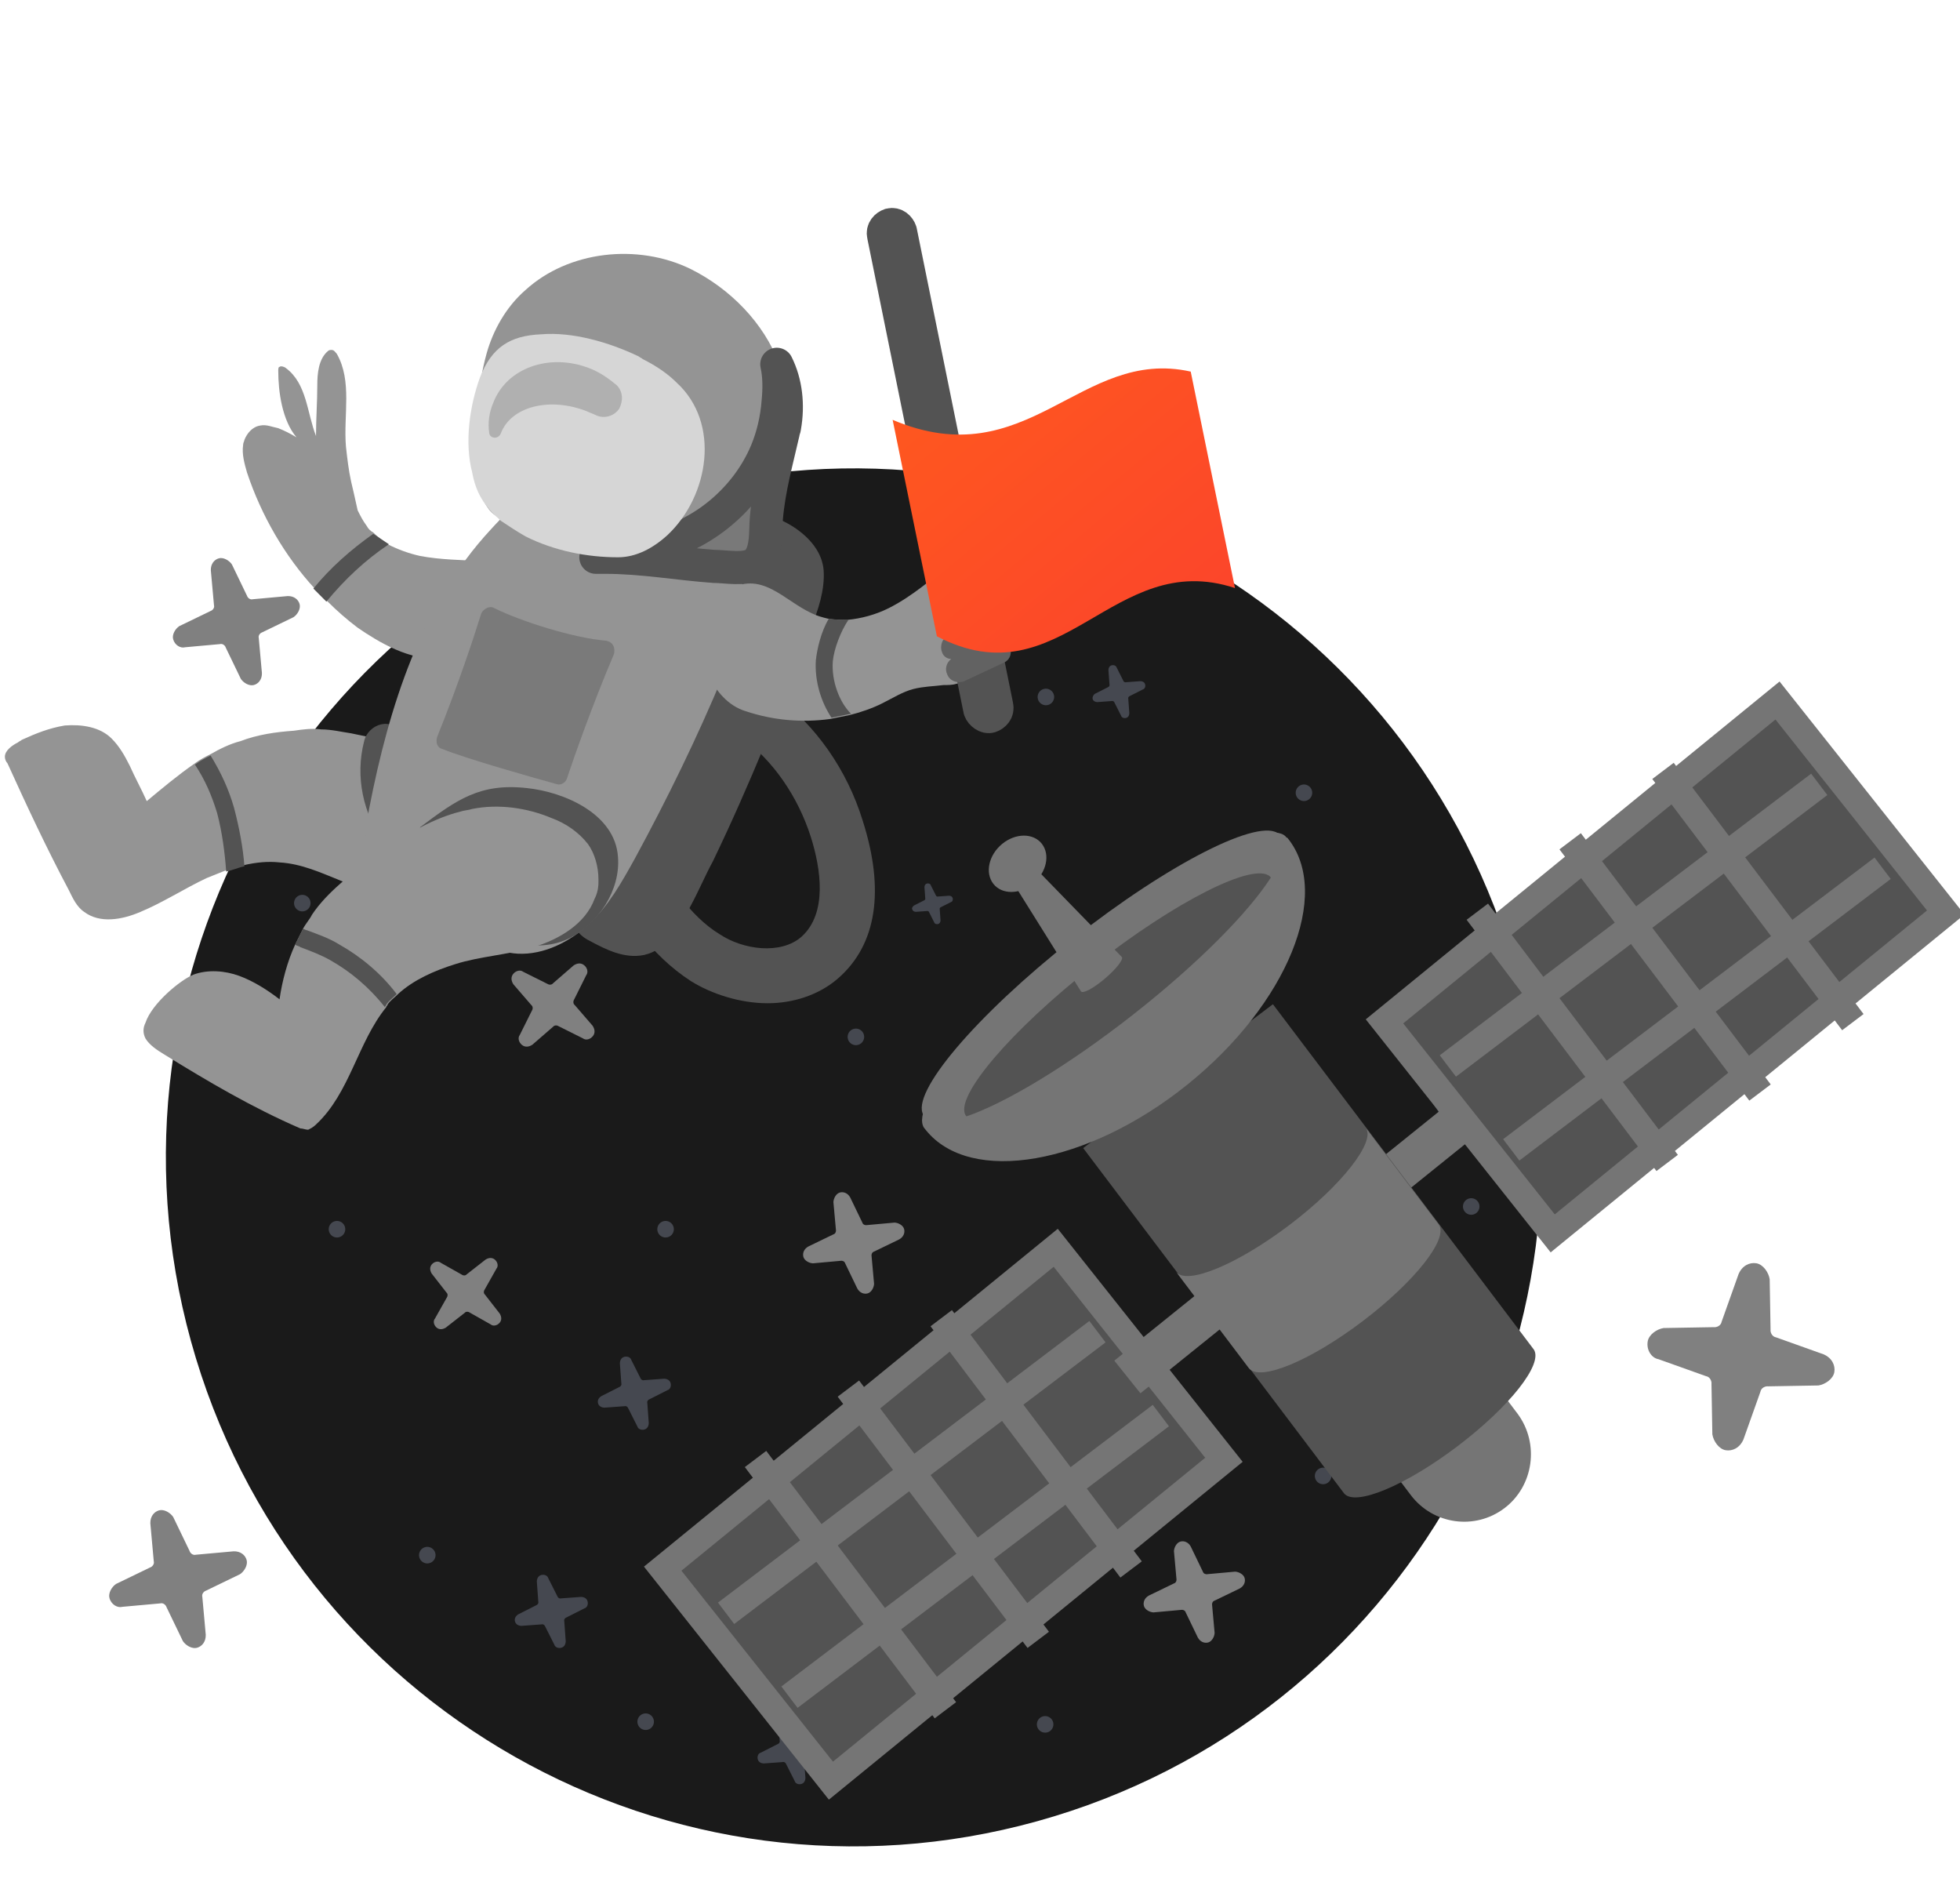 <svg width="300" height="288" viewBox="0 0 300 288" fill="none" xmlns="http://www.w3.org/2000/svg">
<path d="M102.584 75.52C46.562 91.053 13.721 149.13 29.23 205.238C44.74 261.346 102.728 294.238 158.749 278.704C214.771 263.171 247.613 205.094 232.103 148.986C216.593 92.879 158.606 59.986 102.584 75.52Z" fill="#1A1A1A"/>
<path d="M167.592 106.171L169.59 105.161C169.695 105.132 169.877 104.967 169.819 104.755L169.656 102.52C169.674 102.173 169.827 101.903 170.144 101.815C170.462 101.727 170.837 101.851 170.925 102.168L171.933 104.169C171.963 104.275 172.127 104.457 172.338 104.399L174.57 104.236C174.917 104.254 175.187 104.407 175.274 104.725C175.362 105.042 175.239 105.419 174.921 105.507L172.924 106.516C172.818 106.546 172.636 106.71 172.695 106.922L172.857 109.157C172.839 109.504 172.686 109.775 172.369 109.863C172.052 109.95 171.676 109.827 171.588 109.509L170.58 107.508C170.551 107.403 170.386 107.22 170.175 107.279L167.943 107.441C167.597 107.424 167.327 107.27 167.239 106.953C167.18 106.741 167.304 106.365 167.592 106.171Z" fill="#454850"/>
<path d="M71.688 117.676L73.592 116.713C73.693 116.685 73.867 116.528 73.811 116.326L73.656 114.196C73.673 113.865 73.819 113.607 74.121 113.523C74.424 113.439 74.782 113.557 74.866 113.86L75.827 115.767C75.855 115.868 76.011 116.042 76.213 115.986L78.341 115.831C78.671 115.848 78.928 115.994 79.012 116.297C79.096 116.6 78.978 116.959 78.675 117.043L76.771 118.005C76.67 118.033 76.497 118.19 76.552 118.392L76.707 120.523C76.69 120.854 76.544 121.111 76.242 121.195C75.94 121.279 75.582 121.161 75.498 120.858L74.537 118.951C74.509 118.85 74.352 118.676 74.15 118.732L72.023 118.887C71.693 118.87 71.435 118.724 71.352 118.421C71.268 118.118 71.386 117.76 71.688 117.676Z" fill="#454850"/>
<path d="M139.906 138.56L141.444 137.782C141.525 137.759 141.666 137.633 141.621 137.47L141.496 135.749C141.509 135.481 141.627 135.273 141.871 135.206C142.115 135.138 142.405 135.233 142.472 135.478L143.249 137.018C143.271 137.1 143.398 137.24 143.561 137.195L145.279 137.07C145.546 137.084 145.754 137.202 145.821 137.446C145.889 137.691 145.794 137.98 145.549 138.048L144.011 138.826C143.93 138.848 143.79 138.975 143.835 139.138L143.96 140.859C143.946 141.126 143.828 141.334 143.584 141.402C143.34 141.47 143.051 141.375 142.983 141.13L142.207 139.59C142.184 139.508 142.058 139.368 141.895 139.413L140.176 139.538C139.91 139.524 139.702 139.406 139.634 139.162C139.508 139.021 139.684 138.709 139.906 138.56Z" fill="#454850"/>
<path d="M79.313 247.047L82.074 245.651C82.221 245.61 82.472 245.383 82.391 245.09L82.167 242C82.192 241.521 82.403 241.147 82.841 241.025C83.28 240.904 83.799 241.075 83.921 241.514L85.315 244.28C85.355 244.426 85.582 244.678 85.874 244.597L88.96 244.372C89.438 244.397 89.812 244.609 89.933 245.048C90.055 245.487 89.884 246.007 89.445 246.129L86.684 247.525C86.538 247.565 86.286 247.793 86.367 248.086L86.591 251.175C86.567 251.655 86.355 252.029 85.917 252.15C85.478 252.272 84.959 252.101 84.838 251.662L83.444 248.896C83.403 248.75 83.176 248.497 82.884 248.578L79.799 248.803C79.32 248.779 78.947 248.567 78.825 248.128C78.704 247.689 78.915 247.315 79.313 247.047Z" fill="#454850"/>
<path d="M92.024 213.656L94.785 212.26C94.931 212.22 95.183 211.992 95.102 211.699L94.878 208.61C94.903 208.13 95.114 207.756 95.552 207.635C95.991 207.513 96.51 207.684 96.632 208.123L98.026 210.889C98.066 211.035 98.293 211.288 98.585 211.207L101.67 210.982C102.149 211.006 102.523 211.218 102.644 211.657C102.765 212.096 102.594 212.617 102.156 212.738L99.395 214.134C99.249 214.175 98.997 214.402 99.078 214.695L99.302 217.785C99.278 218.264 99.066 218.638 98.628 218.76C98.189 218.881 97.67 218.71 97.548 218.271L96.154 215.505C96.114 215.359 95.887 215.107 95.595 215.188L92.51 215.413C92.031 215.388 91.657 215.176 91.536 214.737C91.415 214.298 91.626 213.924 92.024 213.656Z" fill="#454850"/>
<path d="M219.409 173.867L220.855 171.694C220.946 171.603 221.036 171.331 220.855 171.15L219.409 168.977C219.228 168.615 219.228 168.252 219.499 167.981C219.77 167.709 220.222 167.619 220.494 167.89L222.664 169.339C222.754 169.43 223.025 169.52 223.206 169.339L225.376 167.89C225.738 167.709 226.1 167.709 226.371 167.981C226.642 168.252 226.732 168.705 226.461 168.977L225.015 171.15C224.924 171.241 224.834 171.512 225.015 171.694L226.461 173.867C226.642 174.229 226.642 174.591 226.371 174.863C226.1 175.135 225.647 175.225 225.376 174.954L223.206 173.505C223.116 173.414 222.845 173.324 222.664 173.505L220.494 174.954C220.132 175.135 219.77 175.135 219.499 174.863C219.228 174.591 219.137 174.139 219.409 173.867Z" fill="#454850"/>
<path d="M79.567 158.364L81.418 154.645C81.543 154.484 81.632 154.038 81.31 153.788L78.595 150.646C78.237 150.11 78.165 149.539 78.54 149.056C78.914 148.573 79.609 148.34 80.091 148.715L83.804 150.569C83.965 150.694 84.411 150.782 84.661 150.46L87.797 147.741C88.332 147.383 88.903 147.311 89.385 147.686C89.867 148.06 90.1 148.757 89.726 149.24L87.875 152.958C87.75 153.119 87.661 153.566 87.983 153.816L90.698 156.958C91.055 157.493 91.127 158.065 90.753 158.548C90.379 159.031 89.684 159.264 89.202 158.889L85.489 157.035C85.328 156.91 84.882 156.821 84.632 157.143L81.496 159.863C80.961 160.221 80.39 160.293 79.908 159.918C79.426 159.543 79.193 158.847 79.567 158.364Z" fill="#808080"/>
<path d="M116.444 268.209L119.038 266.897C119.175 266.859 119.412 266.646 119.336 266.371L119.125 263.469C119.148 263.018 119.346 262.667 119.758 262.553C120.17 262.439 120.658 262.599 120.772 263.012L122.081 265.609C122.119 265.747 122.332 265.984 122.607 265.908L125.505 265.696C125.954 265.72 126.305 265.919 126.419 266.331C126.533 266.743 126.373 267.232 125.961 267.346L123.367 268.658C123.23 268.696 122.993 268.909 123.069 269.184L123.28 272.086C123.257 272.537 123.058 272.888 122.647 273.002C122.235 273.116 121.747 272.956 121.633 272.543L120.324 269.945C120.286 269.808 120.072 269.571 119.798 269.647L116.9 269.859C116.45 269.835 116.1 269.636 115.986 269.224C115.872 268.811 116.032 268.323 116.444 268.209Z" fill="#454850"/>
<path d="M66.587 201.76L68.391 198.556C68.508 198.419 68.607 198.028 68.334 197.793L66.075 194.892C65.783 194.403 65.745 193.894 66.097 193.484C66.45 193.074 67.075 192.899 67.484 193.252L70.684 195.059C70.82 195.177 71.211 195.276 71.446 195.002L74.341 192.739C74.831 192.447 75.338 192.409 75.748 192.762C76.157 193.115 76.332 193.741 75.979 194.152L74.175 197.356C74.058 197.492 73.959 197.884 74.232 198.119L76.491 201.019C76.783 201.509 76.821 202.018 76.469 202.428C76.116 202.838 75.491 203.012 75.081 202.659L71.882 200.852C71.746 200.735 71.355 200.636 71.12 200.909L68.224 203.172C67.735 203.465 67.227 203.503 66.818 203.15C66.409 202.797 66.234 202.17 66.587 201.76Z" fill="#808080"/>
<path d="M111.841 101.807L115.227 100.169C115.552 100.079 115.624 99.71 115.579 99.547L115.24 95.797C115.268 95.265 115.619 94.643 116.105 94.508C116.592 94.373 117.168 94.563 117.509 95.168L119.145 98.559C119.234 98.883 119.603 98.956 119.765 98.911L123.511 98.572C124.042 98.599 124.662 98.951 124.797 99.438C124.932 99.925 124.742 100.502 124.139 100.844L120.753 102.482C120.428 102.572 120.356 102.942 120.401 103.104L120.74 106.855C120.712 107.387 120.361 108.008 119.875 108.143C119.388 108.278 118.812 108.088 118.471 107.484L116.835 104.093C116.746 103.768 116.377 103.695 116.214 103.74L112.469 104.08C111.938 104.052 111.317 103.7 111.183 103.213C111.003 102.564 111.193 101.987 111.841 101.807Z" fill="#454850"/>
<path d="M190.95 138.364L192.651 137.541C192.814 137.496 192.85 137.311 192.827 137.229L192.657 135.345C192.671 135.078 192.848 134.766 193.092 134.698C193.336 134.63 193.625 134.725 193.797 135.029L194.618 136.732C194.664 136.896 194.849 136.932 194.93 136.909L196.811 136.739C197.078 136.753 197.39 136.93 197.458 137.174C197.525 137.419 197.43 137.709 197.127 137.88L195.426 138.703C195.263 138.748 195.227 138.934 195.25 139.015L195.42 140.899C195.406 141.167 195.229 141.479 194.985 141.547C194.741 141.614 194.452 141.519 194.28 141.216L193.459 139.512C193.413 139.349 193.228 139.313 193.147 139.335L191.266 139.506C190.999 139.492 190.687 139.315 190.619 139.07C190.552 138.826 190.728 138.513 190.95 138.364Z" fill="#454850"/>
<path d="M175.838 244.171L179.671 242.317C180.038 242.215 180.12 241.796 180.069 241.613L179.686 237.367C179.717 236.765 180.115 236.061 180.665 235.909C181.216 235.756 181.868 235.971 182.254 236.655L184.105 240.494C184.207 240.861 184.625 240.943 184.808 240.892L189.047 240.508C189.648 240.539 190.351 240.938 190.504 241.489C190.656 242.04 190.441 242.693 189.758 243.08L185.925 244.934C185.559 245.036 185.477 245.455 185.527 245.638L185.911 249.884C185.88 250.486 185.482 251.19 184.932 251.343C184.381 251.495 183.729 251.28 183.343 250.596L181.491 246.757C181.39 246.39 180.972 246.308 180.789 246.359L176.55 246.743C175.948 246.712 175.246 246.313 175.093 245.762C174.941 245.211 175.155 244.558 175.838 244.171Z" fill="#808080"/>
<path d="M123.715 190.753L127.548 188.899C127.915 188.797 127.997 188.379 127.946 188.195L127.563 183.95C127.594 183.347 127.992 182.644 128.542 182.491C129.093 182.338 129.745 182.553 130.131 183.237L131.982 187.076C132.084 187.444 132.502 187.526 132.685 187.475L136.924 187.091C137.525 187.122 138.228 187.52 138.381 188.072C138.533 188.623 138.318 189.276 137.635 189.663L133.802 191.517C133.436 191.619 133.354 192.037 133.404 192.221L133.788 196.467C133.757 197.069 133.359 197.772 132.809 197.925C132.258 198.078 131.606 197.863 131.22 197.179L129.368 193.34C129.267 192.972 128.849 192.89 128.666 192.941L124.426 193.325C123.825 193.294 123.123 192.896 122.97 192.344C122.818 191.793 123.032 191.14 123.715 190.753Z" fill="#808080"/>
<path d="M193.8 204.876L196.555 203.544C196.819 203.471 196.878 203.17 196.841 203.038L196.565 199.987C196.588 199.554 196.874 199.048 197.269 198.938C197.665 198.829 198.133 198.983 198.411 199.475L199.742 202.234C199.815 202.498 200.115 202.557 200.247 202.52L203.293 202.244C203.725 202.266 204.23 202.553 204.34 202.949C204.449 203.345 204.295 203.814 203.804 204.093L201.05 205.425C200.786 205.498 200.727 205.799 200.764 205.931L201.039 208.982C201.017 209.415 200.731 209.921 200.336 210.031C199.94 210.14 199.471 209.986 199.194 209.494L197.863 206.735C197.79 206.471 197.49 206.412 197.358 206.449L194.311 206.725C193.879 206.703 193.374 206.416 193.265 206.02C193.155 205.624 193.441 205.118 193.8 204.876Z" fill="#454850"/>
<path d="M40.577 164.468L44.661 164.098C45.015 164 45.29 164.305 45.339 164.482L47.122 168.181C47.446 168.663 48.123 169.048 48.654 168.9C49.184 168.753 49.616 168.252 49.597 167.495L49.228 163.404C49.13 163.05 49.434 162.775 49.611 162.726L53.305 160.939C53.786 160.615 54.169 159.937 54.023 159.406C53.876 158.875 53.375 158.441 52.619 158.461L48.535 158.831C48.181 158.929 47.906 158.624 47.857 158.447L46.074 154.748C45.75 154.265 45.073 153.881 44.542 154.028C44.012 154.175 43.58 154.677 43.599 155.434L43.968 159.525C44.066 159.879 43.762 160.154 43.585 160.203L39.891 161.99C39.41 162.314 39.027 162.992 39.173 163.523C39.369 164.231 40.046 164.615 40.577 164.468Z" fill="#454850"/>
<path d="M18.738 245.889L24.514 245.366C25.014 245.227 25.402 245.659 25.471 245.909L27.994 251.139C28.451 251.821 29.409 252.364 30.159 252.156C30.908 251.948 31.52 251.239 31.493 250.169L30.97 244.384C30.832 243.884 31.263 243.495 31.513 243.425L36.735 240.899C37.415 240.441 37.958 239.482 37.75 238.731C37.542 237.98 36.835 237.368 35.766 237.395L29.99 237.918C29.49 238.057 29.102 237.625 29.033 237.375L26.511 232.145C26.053 231.463 25.096 230.92 24.346 231.128C23.596 231.336 22.985 232.045 23.012 233.115L23.534 238.9C23.672 239.4 23.242 239.789 22.992 239.859L17.77 242.385C17.089 242.843 16.547 243.802 16.755 244.553C17.031 245.554 17.989 246.097 18.738 245.889Z" fill="#808080"/>
<path d="M28.33 99.049L33.656 98.567C34.117 98.439 34.474 98.837 34.538 99.067L36.864 103.89C37.286 104.518 38.169 105.019 38.86 104.827C39.551 104.636 40.115 103.982 40.09 102.995L39.608 97.662C39.481 97.2 39.878 96.841 40.108 96.778L44.923 94.448C45.551 94.026 46.051 93.142 45.859 92.45C45.668 91.757 45.016 91.192 44.03 91.217L38.705 91.7C38.244 91.828 37.886 91.43 37.822 91.199L35.496 86.377C35.075 85.748 34.192 85.247 33.501 85.439C32.809 85.631 32.245 86.284 32.27 87.271L32.752 92.605C32.88 93.066 32.482 93.425 32.252 93.489L27.437 95.818C26.809 96.24 26.309 97.125 26.501 97.817C26.756 98.74 27.639 99.241 28.33 99.049Z" fill="#808080"/>
<path d="M253.849 207.996L261.108 210.587C261.788 210.698 262.016 211.435 261.961 211.776L262.094 219.493C262.267 220.57 263.12 221.76 264.14 221.927C265.161 222.095 266.292 221.581 266.855 220.274L269.442 213.004C269.554 212.323 270.29 212.094 270.63 212.15L278.335 212.016C279.411 211.843 280.598 210.989 280.766 209.967C280.933 208.945 280.42 207.812 279.115 207.248L271.857 204.657C271.176 204.545 270.948 203.808 271.004 203.467L270.87 195.751C270.697 194.673 269.844 193.484 268.824 193.316C267.804 193.149 266.672 193.662 266.109 194.969L263.522 202.239C263.41 202.92 262.674 203.149 262.334 203.093L254.629 203.227C253.553 203.4 252.366 204.255 252.199 205.276C251.976 206.639 252.829 207.828 253.849 207.996Z" fill="#808080"/>
<path d="M87.054 125.562C86.379 125.749 85.984 126.449 86.171 127.124C86.358 127.8 87.056 128.196 87.73 128.009C88.404 127.822 88.8 127.122 88.613 126.447C88.426 125.771 87.728 125.375 87.054 125.562Z" fill="#454850"/>
<path d="M130.667 157.449C129.993 157.636 129.597 158.335 129.784 159.011C129.971 159.686 130.669 160.082 131.343 159.895C132.018 159.708 132.413 159.009 132.226 158.334C132.04 157.658 131.342 157.262 130.667 157.449Z" fill="#454850"/>
<path d="M158.996 106.008C158.639 106.611 158.837 107.389 159.439 107.747C160.041 108.105 160.818 107.906 161.175 107.304C161.533 106.701 161.334 105.922 160.733 105.565C160.131 105.207 159.354 105.405 158.996 106.008Z" fill="#454850"/>
<path d="M118.114 81.687C117.756 82.289 117.955 83.068 118.556 83.426C119.158 83.784 119.935 83.585 120.293 82.982C120.65 82.38 120.452 81.601 119.85 81.243C119.248 80.885 118.471 81.084 118.114 81.687Z" fill="#454850"/>
<path d="M45.182 137.555C44.825 138.158 45.023 138.936 45.625 139.294C46.226 139.652 47.004 139.453 47.361 138.85C47.718 138.248 47.52 137.469 46.918 137.111C46.317 136.754 45.539 136.952 45.182 137.555Z" fill="#454850"/>
<path d="M50.49 187.458C50.133 188.06 50.331 188.839 50.933 189.197C51.535 189.554 52.312 189.356 52.67 188.753C53.027 188.151 52.829 187.372 52.227 187.014C51.625 186.657 50.848 186.855 50.49 187.458Z" fill="#454850"/>
<path d="M100.785 187.458C100.428 188.06 100.626 188.839 101.228 189.197C101.83 189.554 102.607 189.356 102.965 188.753C103.322 188.151 103.124 187.372 102.522 187.014C101.92 186.657 101.143 186.855 100.785 187.458Z" fill="#454850"/>
<path d="M64.311 237.333C63.954 237.936 64.152 238.714 64.754 239.072C65.355 239.43 66.133 239.231 66.49 238.629C66.847 238.026 66.649 237.248 66.047 236.89C65.445 236.532 64.668 236.731 64.311 237.333Z" fill="#454850"/>
<path d="M97.737 262.821C97.379 263.424 97.578 264.203 98.179 264.56C98.781 264.918 99.558 264.72 99.916 264.117C100.273 263.514 100.075 262.736 99.473 262.378C98.871 262.02 98.094 262.219 97.737 262.821Z" fill="#454850"/>
<path d="M158.881 263.23C158.524 263.833 158.722 264.611 159.324 264.969C159.926 265.327 160.703 265.128 161.06 264.526C161.417 263.923 161.219 263.145 160.618 262.787C160.016 262.429 159.238 262.627 158.881 263.23Z" fill="#454850"/>
<path d="M201.426 225.214C201.069 225.816 201.267 226.595 201.869 226.953C202.471 227.31 203.248 227.112 203.605 226.509C203.962 225.907 203.764 225.128 203.162 224.77C202.561 224.412 201.783 224.611 201.426 225.214Z" fill="#454850"/>
<path d="M224.098 183.98C223.741 184.583 223.939 185.361 224.541 185.719C225.142 186.077 225.92 185.878 226.277 185.276C226.634 184.673 226.436 183.895 225.834 183.537C225.233 183.179 224.455 183.377 224.098 183.98Z" fill="#454850"/>
<path d="M198.496 120.669C198.139 121.271 198.337 122.05 198.939 122.408C199.541 122.765 200.318 122.567 200.675 121.964C201.033 121.362 200.834 120.583 200.233 120.225C199.631 119.867 198.854 120.066 198.496 120.669Z" fill="#454850"/>
<path d="M215.823 181.875L228.664 171.53L224.663 166.538L211.822 176.882L215.823 181.875Z" fill="#757575"/>
<path d="M297.815 139.639L272.068 107.198L211.912 156.299L237.66 188.741L297.815 139.639Z" fill="#535353" stroke="#757575" stroke-width="4.107" stroke-miterlimit="10"/>
<path d="M255.18 177.964L226.121 139.514" stroke="#757575" stroke-width="4.107" stroke-miterlimit="10"/>
<path d="M269.391 167.19L240.332 128.741" stroke="#757575" stroke-width="4.107" stroke-miterlimit="10"/>
<path d="M283.6 156.417L254.541 117.968" stroke="#757575" stroke-width="4.107" stroke-miterlimit="10"/>
<path d="M278.455 120.031L221.611 163.125" stroke="#757575" stroke-width="4.107" stroke-miterlimit="10"/>
<path d="M288.158 132.868L231.314 175.962" stroke="#757575" stroke-width="4.107" stroke-miterlimit="10"/>
<path d="M230.278 230.79C225.767 234.209 219.356 233.314 215.935 228.787L210.264 221.283C209.982 220.911 210.057 220.366 210.428 220.085L225.442 208.703C225.813 208.422 226.356 208.498 226.637 208.87L232.308 216.374C235.668 220.948 234.726 227.417 230.278 230.79Z" fill="#757575"/>
<path d="M194.771 153.722L165.793 175.69L205.632 228.403L205.679 228.465C205.679 228.465 205.679 228.465 205.726 228.527C207.382 230.589 215.135 227.345 223.105 221.302C231.076 215.26 236.236 208.714 234.766 206.512C234.766 206.512 234.766 206.512 234.719 206.45L234.672 206.388L194.833 153.675L194.771 153.722Z" fill="#535353"/>
<path d="M209.067 172.636L220.128 187.272L220.175 187.334L220.222 187.396C221.754 189.551 216.532 196.144 208.561 202.186C200.591 208.229 192.9 211.426 191.182 209.411L191.136 209.349L191.089 209.287L180.027 194.651C181.683 196.713 189.436 193.469 197.406 187.427C205.377 181.384 210.552 174.729 209.067 172.636Z" fill="#757575"/>
<path d="M197.113 128.289C203.917 136.777 197.056 153.644 181.767 165.956C166.478 178.269 148.502 181.403 141.699 172.916C141.658 172.864 141.617 172.813 141.575 172.761C141.534 172.71 141.452 172.607 141.41 172.555C139.282 169.106 149.56 156.766 164.591 144.662C179.622 132.557 193.899 125.207 196.76 127.981C196.801 128.033 196.884 128.136 196.925 128.187C196.99 128.135 197.031 128.187 197.113 128.289Z" fill="#757575"/>
<path d="M195.902 127.81L195.943 127.86C196.691 128.901 196.106 130.994 194.408 133.64C190.989 139.032 183.192 146.986 173.233 154.851C163.274 162.716 153.627 168.539 147.595 170.611C144.599 171.672 142.392 171.784 141.517 170.843L141.477 170.793C141.436 170.744 141.396 170.694 141.355 170.645C139.261 167.322 149.366 155.425 164.146 143.753C178.926 132.08 192.966 124.99 195.781 127.662C195.821 127.711 195.862 127.761 195.902 127.81Z" fill="#757575"/>
<path d="M194.478 134.237L194.518 134.286C191.116 139.616 183.356 147.479 173.445 155.255C163.535 163.031 153.935 168.789 147.932 170.838L147.891 170.789C147.851 170.74 147.811 170.691 147.811 170.691C146.027 167.898 154.684 157.718 167.309 147.813C179.997 137.857 191.982 131.841 194.397 134.139C194.397 134.139 194.437 134.188 194.478 134.237Z" fill="#535353"/>
<path d="M171.733 146.497C171.929 146.904 170.764 148.364 169.1 149.768C167.368 151.231 165.76 152.111 165.45 151.705L155.696 136.092L158.954 133.342L171.644 146.381L171.733 146.497Z" fill="#757575"/>
<path d="M158.127 135.219C160.177 133.528 160.777 130.799 159.467 129.123C158.157 127.447 155.433 127.46 153.383 129.15C151.332 130.841 150.732 133.57 152.042 135.246C153.352 136.922 156.076 136.91 158.127 135.219Z" fill="#757575"/>
<path d="M127.181 272.491L101.434 240.049L161.589 190.948L187.337 223.39L127.181 272.491Z" fill="#535353" stroke="#757575" stroke-width="4.107" stroke-miterlimit="10"/>
<path d="M173.126 240.171L144.066 201.721" stroke="#757575" stroke-width="4.107" stroke-miterlimit="10"/>
<path d="M158.915 250.944L129.855 212.495" stroke="#757575" stroke-width="4.107" stroke-miterlimit="10"/>
<path d="M144.704 261.717L115.645 223.267" stroke="#757575" stroke-width="4.107" stroke-miterlimit="10"/>
<path d="M111.137 246.879L167.98 203.785" stroke="#757575" stroke-width="4.107" stroke-miterlimit="10"/>
<path d="M120.838 259.716L177.682 216.622" stroke="#757575" stroke-width="4.107" stroke-miterlimit="10"/>
<path d="M183.398 197.875L170.557 208.219L174.557 213.212L187.399 202.867L183.398 197.875Z" fill="#757575"/>
<path d="M75.663 87.475C75.065 91.466 72.475 99.248 67.892 100.445C67.693 100.445 67.494 100.445 67.295 100.645C62.911 101.243 57.93 98.25 54.743 96.055C53.149 94.858 51.555 93.461 50.16 92.064C49.562 91.466 48.765 90.667 48.168 90.069C43.585 85.08 39.999 78.894 37.807 72.309C37.408 70.912 37.01 69.515 37.209 68.118C37.209 67.719 37.408 67.52 37.408 67.32C37.807 66.322 38.604 65.325 39.799 65.125C40.796 64.925 41.593 65.325 42.589 65.524C43.585 65.923 44.382 66.322 45.378 66.921C43.187 64.327 42.589 59.937 42.589 56.744C42.589 56.544 42.589 56.145 42.788 56.145C42.987 55.946 43.585 56.145 43.784 56.345C46.972 58.739 46.972 63.13 48.367 66.722C48.367 64.127 48.566 61.533 48.566 58.939C48.566 57.143 48.765 54.948 50.16 53.751C50.359 53.551 50.559 53.551 50.758 53.551C51.156 53.551 51.355 53.95 51.555 54.15C53.946 58.34 52.551 63.529 52.949 68.318C53.149 70.114 53.348 71.91 53.746 73.706C53.946 74.504 54.344 76.3 54.743 78.096C55.141 78.894 55.539 79.692 56.137 80.49C56.337 80.889 56.735 81.288 57.133 81.488C57.731 82.087 58.528 82.685 59.325 83.284C60.919 84.082 62.513 84.681 64.306 85.08C67.494 85.679 70.682 85.679 73.87 85.878C74.468 85.878 75.065 86.078 75.464 86.477C75.663 86.876 75.663 87.075 75.663 87.475Z" fill="#949494"/>
<path d="M117.501 153.525C113.317 153.525 108.934 152.128 105.746 150.133C99.569 146.142 95.784 140.155 92.197 134.768L99.171 130.178C102.359 134.967 105.546 140.155 110.129 142.949C113.715 145.344 119.493 146.142 122.681 143.348C126.666 139.756 125.67 132.972 124.076 127.983C122.084 121.797 118.298 116.409 113.715 113.017L118.696 106.432C124.873 111.021 129.655 117.806 132.046 125.588C135.433 136.164 134.237 144.545 128.26 149.734C125.271 152.328 121.287 153.525 117.501 153.525Z" fill="#535353"/>
<path d="M126.067 87.275C126.266 90.269 125.27 93.262 124.074 96.255C119.492 108.228 114.71 120.201 109.131 131.775C107.936 133.97 106.939 136.364 105.744 138.559C104.15 141.752 102.157 145.344 98.571 146.142C95.582 146.741 92.793 145.344 90.203 143.947C89.406 143.548 88.609 142.949 88.21 142.151C87.812 141.353 88.011 140.355 88.21 139.557C90.601 127.584 95.184 116.409 99.767 105.035C101.958 99.448 104.349 93.661 106.142 87.874C107.537 83.883 108.533 78.695 113.714 78.296C118.495 78.096 125.668 81.888 126.067 87.275Z" fill="#535353"/>
<path d="M70.481 122.994C70.481 123.393 70.481 123.593 70.481 123.992C70.282 126.586 69.684 128.981 68.289 131.176C66.695 133.57 64.304 135.566 61.515 136.164C60.917 136.364 60.319 136.364 59.722 136.364C57.132 136.564 54.541 135.765 52.151 134.768C49.162 133.57 46.173 132.173 42.786 131.974C40.993 131.774 39.2 131.974 37.407 132.373C36.41 132.573 35.614 132.972 34.617 133.171C33.621 133.57 32.625 133.969 31.629 134.368C28.241 135.965 24.854 138.16 21.467 139.557C18.678 140.754 15.291 141.353 12.9 139.557C11.704 138.759 11.107 137.362 10.509 136.164C7.122 129.779 4.133 123.393 1.145 116.808C0.945 116.609 0.746 116.21 0.746 115.81C0.746 114.813 1.942 114.015 2.739 113.615C2.938 113.416 3.137 113.416 3.336 113.216C5.528 112.219 7.52 111.42 9.911 111.021C12.501 110.822 15.291 111.221 17.084 113.017C18.279 114.214 19.076 115.611 19.873 117.207C20.67 119.003 21.666 120.799 22.463 122.595C24.854 120.6 27.245 118.604 29.835 116.808C30.632 116.21 31.429 115.81 32.226 115.411C33.621 114.613 35.215 113.815 36.809 113.416C39.399 112.418 42.188 112.019 44.978 111.82C46.373 111.62 47.767 111.42 49.162 111.62C50.756 111.62 52.35 112.019 53.745 112.219C57.53 113.017 61.515 113.815 65.301 114.613L61.117 114.214C64.504 115.012 68.488 116.21 69.883 119.402C70.481 120.4 70.481 121.797 70.481 122.994Z" fill="#949494"/>
<path d="M55.737 113.417C54.343 118.804 55.538 124.591 58.925 129.181C59.124 129.38 59.324 129.78 59.722 129.58C59.921 129.58 59.921 129.38 60.121 129.181C60.718 127.784 60.918 126.188 61.117 124.791C61.515 121.398 62.711 116.011 61.515 112.618C60.121 109.426 56.335 110.822 55.737 113.417Z" fill="#535353"/>
<path d="M80.442 75.102C78.848 77.297 76.856 79.093 75.063 81.088C64.503 92.463 59.522 108.227 56.533 123.592C55.736 127.583 55.338 131.973 57.728 134.966C58.924 136.363 60.518 137.361 62.112 138.159C64.702 139.556 67.093 140.953 69.683 142.35C72.672 143.946 75.859 145.742 79.247 145.942C83.231 146.141 87.216 144.146 90.205 141.352C93.194 138.558 95.186 134.966 97.178 131.375C102.16 122.195 106.742 112.817 110.727 103.238C111.922 100.445 113.118 97.451 113.516 94.458C114.114 90.068 113.118 85.678 112.321 81.487C112.122 80.49 111.922 79.292 111.125 78.494C110.129 77.496 108.535 77.496 107.34 77.696C98.573 78.095 89.607 78.893 81.239 76.898C79.446 76.499 77.454 75.9 76.457 74.304" fill="#949494"/>
<path d="M37.409 132.572C36.413 132.772 35.616 133.171 34.62 133.371C34.42 130.577 34.022 127.384 33.225 124.391C32.428 121.797 31.432 119.402 29.838 117.008C30.635 116.409 31.432 116.01 32.229 115.611C33.823 118.205 35.018 120.799 35.815 123.593C36.612 126.586 37.21 129.779 37.409 132.572Z" fill="#535353"/>
<path d="M64.504 128.581C63.707 130.577 64.106 127.983 63.906 130.377C63.906 132.572 64.504 134.767 65.699 136.763C68.09 140.155 72.274 142.151 76.259 143.548C79.846 144.745 83.631 145.344 87.218 143.548C91.601 141.353 94.988 136.164 94.59 131.176C94.191 124.59 86.421 121.198 80.643 120.599C73.47 119.801 69.883 122.395 64.305 126.586V128.581H64.504Z" fill="#535353"/>
<path d="M120.091 65.325C120.091 65.525 119.892 65.924 119.892 66.123C118.895 70.513 117.7 74.704 117.301 79.293C117.102 81.289 117.501 84.881 115.508 86.278C113.914 87.275 111.125 86.677 109.332 86.677C103.753 86.278 98.373 85.28 92.595 85.28C92.197 85.28 91.798 85.28 91.201 85.28C89.208 85.08 87.415 84.282 85.821 83.284C83.629 82.287 81.637 81.089 79.445 80.291C77.652 79.693 75.66 79.293 74.664 77.697C73.468 76.101 73.468 74.105 73.269 72.309C72.671 66.323 72.87 59.937 74.464 54.15C75.461 50.559 77.453 46.967 80.442 44.373C87.017 38.386 97.576 37.189 105.745 41.18C111.723 44.173 116.903 49.361 119.294 55.747C120.29 58.54 120.689 61.933 120.091 65.325Z" fill="#949494"/>
<path d="M120.091 65.326C120.091 65.525 119.892 65.924 119.892 66.124C118.896 70.514 117.7 74.705 117.302 79.294C117.103 81.29 117.501 84.882 115.509 86.278C113.915 87.276 111.125 86.678 109.332 86.678C103.753 86.278 98.374 85.281 92.596 85.281C92.197 85.281 91.799 85.281 91.201 85.281C93.592 84.283 96.182 84.283 98.772 83.884C106.941 82.487 114.114 76.7 117.302 69.117C118.298 66.723 118.896 64.129 119.095 61.535C119.294 59.539 119.294 57.544 118.896 55.748C120.291 58.541 120.689 61.934 120.091 65.326Z" fill="#797979" stroke="#535353" stroke-width="5.065" stroke-miterlimit="10" stroke-linecap="round" stroke-linejoin="round"/>
<path d="M102.161 81.889C99.969 83.885 97.379 85.281 94.59 85.281C89.808 85.281 84.827 84.284 80.444 82.088C79.049 81.29 77.854 80.492 76.658 79.694C76.06 79.095 75.263 78.497 74.865 77.898C73.47 76.302 72.673 74.506 72.275 72.311C71.079 67.721 71.876 62.134 73.47 57.744C75.263 53.154 78.053 51.358 82.835 51.158C87.617 50.759 93.195 52.356 97.778 54.551C97.977 54.75 98.176 54.75 98.376 54.95C100.368 55.948 102.161 57.145 103.556 58.542C110.33 64.728 108.537 75.903 102.161 81.889Z" fill="#D6D6D6"/>
<path d="M91.6 134.568C91.6 134.768 91.6 134.768 91.6 134.967C91.6 135.965 91.401 136.763 91.002 137.561C89.608 141.353 85.623 143.747 81.638 144.945C77.653 146.142 73.469 146.341 69.683 147.539C66.496 148.536 63.308 149.933 60.917 152.128C60.319 152.727 59.721 153.126 59.323 153.725C59.323 153.924 59.123 153.924 59.123 154.124C54.74 159.512 53.545 167.294 48.364 172.083C47.966 172.482 47.568 172.682 47.169 172.881C46.77 172.881 46.372 172.682 45.974 172.682C38.602 169.489 31.827 165.498 25.053 161.308C24.057 160.709 22.861 159.911 22.264 158.913C21.865 158.115 21.865 157.317 22.264 156.518C23.26 153.525 27.643 149.933 29.636 149.135C31.827 148.337 34.417 148.536 36.609 149.335C38.801 150.133 40.992 151.53 42.786 152.927C43.184 150.133 43.981 147.14 45.177 144.545C45.575 143.747 45.974 142.949 46.372 142.151C46.77 141.353 47.368 140.754 47.767 139.956C48.962 138.16 50.556 136.564 52.15 135.167C54.342 133.171 56.733 131.375 59.123 129.779C62.71 127.384 66.496 125.189 70.48 124.192C71.078 123.992 71.676 123.992 72.273 123.792C76.258 122.994 80.642 123.593 84.427 125.189C86.619 125.987 88.611 127.384 90.006 129.18C91.002 130.577 91.6 132.573 91.6 134.568Z" fill="#949494"/>
<path d="M60.717 152.128C60.119 152.726 59.521 153.126 59.123 153.724C59.123 153.924 58.923 153.924 58.923 154.123C56.533 151.13 53.743 148.735 50.555 146.94C49.161 146.141 47.567 145.543 45.973 144.944C45.773 144.745 45.375 144.745 45.176 144.545C45.574 143.747 45.973 142.949 46.371 142.15C46.571 142.15 46.77 142.35 46.969 142.35C48.563 142.949 50.356 143.547 51.95 144.545C55.138 146.341 58.326 148.935 60.717 152.128Z" fill="#535353"/>
<path d="M151.572 100.047C151.572 100.247 151.572 100.646 151.373 100.845C150.775 103.041 148.583 104.238 146.392 104.637C145.794 104.836 144.997 104.836 144.399 104.836C142.805 105.036 141.411 105.036 139.817 105.435C138.223 105.834 136.629 106.832 135.035 107.63C133.441 108.428 131.648 109.027 130.054 109.426C129.058 109.626 128.061 109.825 127.065 110.025C122.682 110.623 118.298 110.224 114.114 108.827C111.524 108.029 109.532 105.834 108.336 103.04C106.543 98.65 106.942 93.063 111.126 90.469C116.505 87.077 119.892 91.866 124.276 93.861C125.073 94.26 125.87 94.46 126.667 94.659C127.663 94.859 128.659 94.859 129.655 94.859C131.847 94.659 134.039 94.061 136.031 93.063C139.617 91.267 142.805 88.474 145.993 85.879C146.591 85.48 147.189 84.882 147.986 85.081C148.783 85.281 149.181 86.278 149.181 87.276V87.476C148.982 88.274 148.583 89.072 148.384 89.87C147.986 93.462 151.97 96.655 151.572 100.047Z" fill="#949494"/>
<path d="M149.978 108.628L135.234 35.992C135.035 35.194 135.633 34.596 136.231 34.396C137.028 34.197 137.625 34.795 137.825 35.394L152.568 108.029C152.768 108.828 152.17 109.426 151.572 109.626C150.975 109.825 150.178 109.227 149.978 108.628Z" fill="#797979" stroke="#535353" stroke-width="5.065" stroke-miterlimit="10" stroke-linecap="round" stroke-linejoin="round"/>
<path d="M154.562 98.85C154.363 98.251 153.765 97.852 153.168 97.852L153.765 97.653C154.761 97.253 155.16 96.056 154.761 95.058C154.363 94.26 153.367 93.861 152.57 94.061L152.968 93.861C153.965 93.462 154.363 92.265 153.965 91.267C153.765 90.668 153.367 90.469 152.769 90.269C153.566 89.671 153.965 88.673 153.566 87.675C153.168 86.677 151.972 86.278 150.976 86.677L144.202 89.87C143.205 90.269 142.807 91.466 143.205 92.464C143.405 93.063 143.803 93.262 144.401 93.462C143.604 94.061 143.205 95.058 143.604 96.056C144.002 96.854 144.999 97.253 145.796 97.054L145.198 97.253C144.202 97.653 143.803 98.85 144.202 99.847C144.401 100.446 144.999 100.845 145.596 100.845C144.799 101.444 144.6 102.442 144.999 103.24C145.397 104.238 146.593 104.637 147.589 104.238L153.566 101.444C154.562 101.045 154.961 100.047 154.562 98.85Z" fill="#626262"/>
<path opacity="0.4" d="M94.788 62.532C93.991 63.729 92.397 64.128 91.202 63.529C90.803 63.33 90.205 63.13 89.807 62.931C84.228 60.736 78.251 62.133 76.657 66.323C76.258 67.321 74.864 67.121 74.864 66.124C74.665 64.727 74.864 63.13 75.462 61.733C77.454 56.346 84.029 53.951 90.205 56.346C91.799 56.944 93.194 57.942 94.389 58.94C95.386 59.938 95.386 61.334 94.788 62.532Z" fill="#797979"/>
<path opacity="0.4" d="M75.661 93.061C79.646 95.057 87.815 97.651 92.796 98.05C93.792 98.25 94.19 99.048 93.991 100.046C90.604 108.027 87.815 116.009 86.818 119.003C86.619 119.801 85.822 120.2 85.224 120C81.638 119.003 71.676 116.209 67.691 114.613C66.894 114.413 66.695 113.615 66.894 112.817C70.281 104.436 72.672 97.052 73.668 93.859C74.067 93.061 75.063 92.662 75.661 93.061Z" fill="#535353"/>
<path d="M130.254 109.225C129.258 109.425 128.262 109.624 127.266 109.824C125.672 107.429 124.676 104.237 124.875 101.044C125.074 99.248 125.672 96.654 126.867 94.658C127.864 94.858 128.86 94.858 129.856 94.858C128.66 96.654 127.664 99.248 127.465 101.243C127.266 104.237 128.461 107.429 130.254 109.225Z" fill="#535353"/>
<path d="M59.523 83.285C55.937 85.68 52.749 88.673 49.959 92.066C49.361 91.467 48.565 90.669 47.967 90.07C50.557 86.877 53.745 84.084 57.132 81.689L59.523 83.285Z" fill="#535353"/>
<g filter="url(#filter0_d_801_17764)">
<path d="M189.028 62.132C170.299 55.946 162.528 79.493 143.401 69.515L136.627 36.39C157.348 45.17 165.318 25.216 182.253 29.007L189.028 62.132Z" fill="url(#paint0_linear_801_17764)"/>
</g>
<defs>
<filter id="filter0_d_801_17764" x="80.909" y="0.663" width="163.836" height="154.927" filterUnits="userSpaceOnUse" color-interpolation-filters="sRGB">
<feFlood flood-opacity="0" result="BackgroundImageFix"/>
<feColorMatrix in="SourceAlpha" type="matrix" values="0 0 0 0 0 0 0 0 0 0 0 0 0 0 0 0 0 0 127 0" result="hardAlpha"/>
<feOffset dy="27.859"/>
<feGaussianBlur stdDeviation="27.859"/>
<feColorMatrix type="matrix" values="0 0 0 0 0.398 0 0 0 0 0.477 0 0 0 0 0.575 0 0 0 0.27 0"/>
<feBlend mode="normal" in2="BackgroundImageFix" result="effect1_dropShadow_801_17764"/>
<feBlend mode="normal" in="SourceGraphic" in2="effect1_dropShadow_801_17764" result="shape"/>
</filter>
<linearGradient id="paint0_linear_801_17764" x1="167.217" y1="90.116" x2="124.47" y2="38.612" gradientUnits="userSpaceOnUse">
<stop stop-color="#FB432C"/>
<stop offset="1" stop-color="#FF591E"/>
</linearGradient>
</defs>
</svg>
